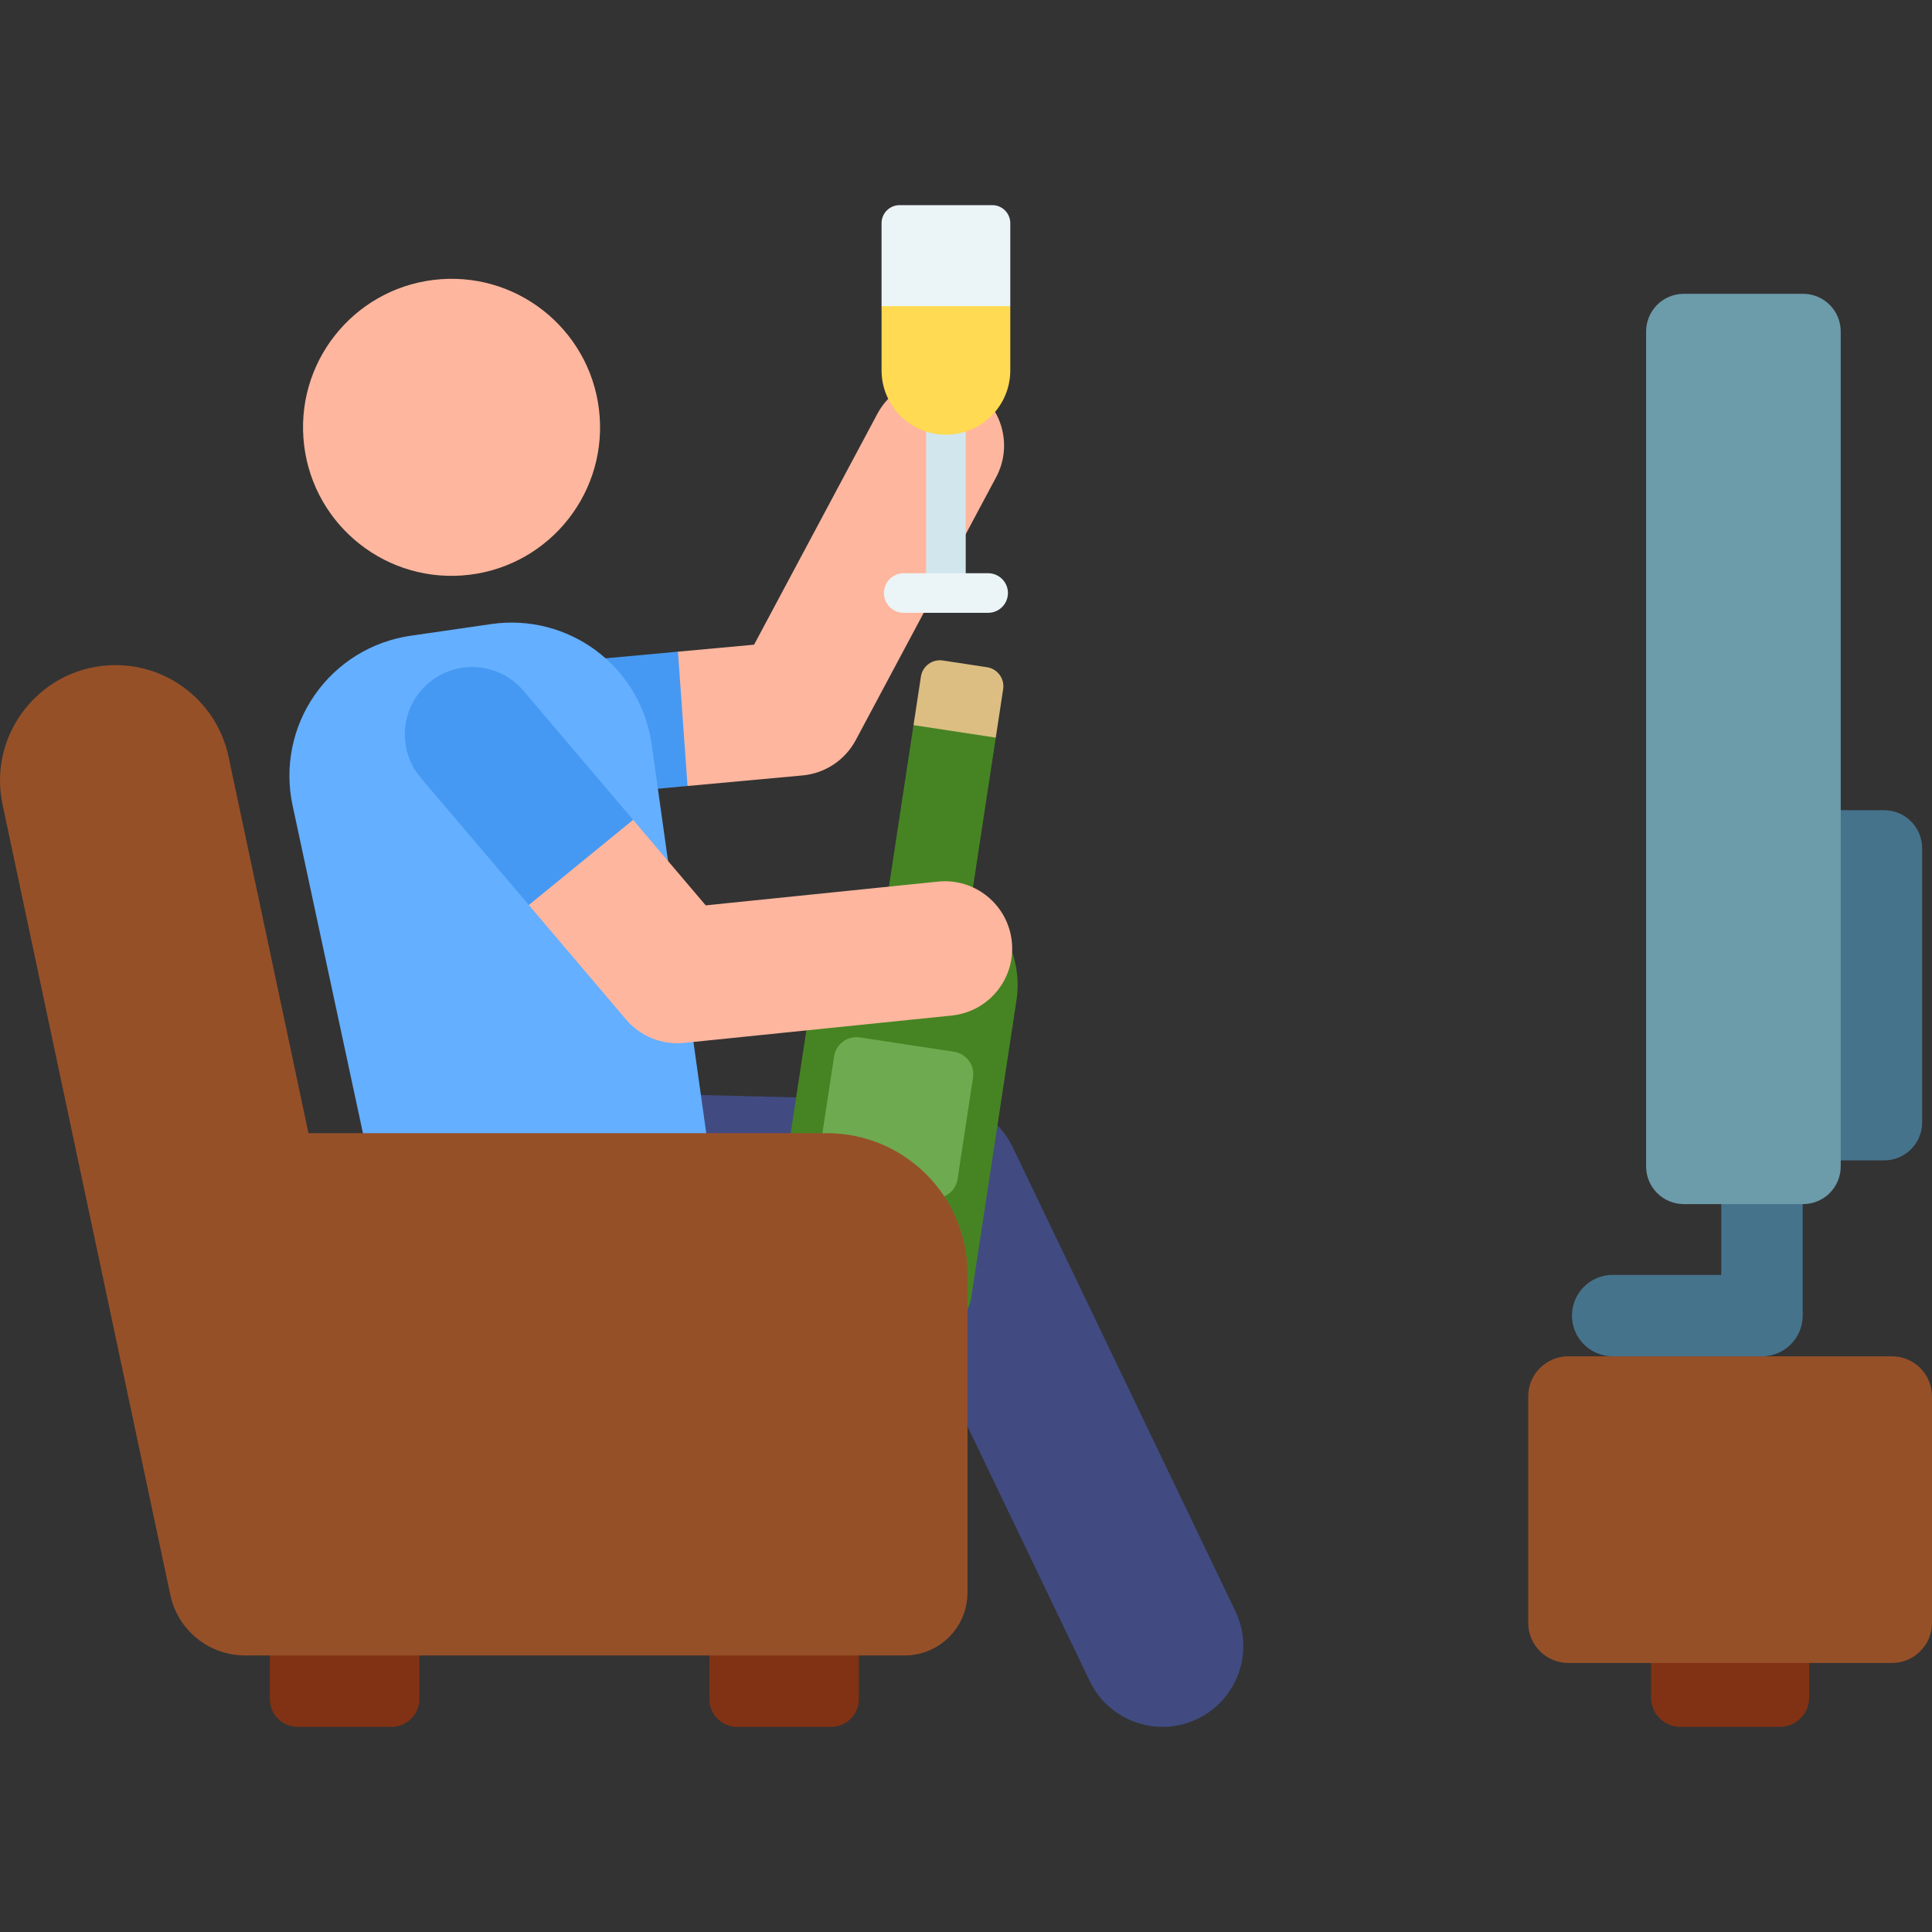 <svg id="Layer_1" enable-background="new 0 0 513.437 513.437" height="512" viewBox="0 0 513.437 513.437" width="512" xmlns="http://www.w3.org/2000/svg"><rect x="0" y="0" width="513.437" height="513.437" fill="#333333" stroke="none"/><g><g><g><path d="m472.989 426.362h-26.408c-4.308 0-7.801 3.492-7.801 7.801v16.959c0 4.308 3.493 7.801 7.801 7.801h26.408c4.308 0 7.801-3.493 7.801-7.801v-16.959c0-4.309-3.493-7.801-7.801-7.801z" fill="#823214"/><path d="m502.788 360.449h-86.005c-5.881 0-10.649 4.768-10.649 10.649v60.191c0 5.882 4.768 10.649 10.649 10.649h86.005c5.881 0 10.649-4.768 10.649-10.649v-60.191c0-5.881-4.768-10.649-10.649-10.649z" fill="#965028"/><g><path d="m468.252 360.449h-39.67c-5.976 0-10.821-4.845-10.821-10.821s4.845-10.821 10.821-10.821h28.849v-35.633c0-5.977 4.845-10.821 10.821-10.821s10.821 4.845 10.821 10.821v46.455c.001 5.975-4.845 10.82-10.821 10.82z" fill="#46738c"/></g><path d="m500.698 215.313h-32.445v93.07h32.445c5.593 0 10.126-4.534 10.126-10.126v-72.818c0-5.593-4.533-10.126-10.126-10.126z" fill="#46738c"/><path d="m479.171 78.081h-31.703c-5.529 0-10.01 4.482-10.01 10.01v221.895c0 5.529 4.482 10.01 10.01 10.01h31.703c5.529 0 10.01-4.482 10.01-10.01v-221.895c.001-5.529-4.481-10.01-10.01-10.01z" fill="#6c9baa"/></g></g><g><g id="XMLID_1236_"><g><path d="m182.715 208.878 30.555-2.802c5.994-.55 11.31-4.078 14.146-9.387l37.308-69.865c4.654-8.714 1.362-19.552-7.353-24.206-8.705-4.648-19.553-1.362-24.206 7.354l-32.767 61.358-20.228 1.855-20.586 17.088z" fill="#ffb69e"/></g></g><g id="XMLID_1235_"><g><path d="m107.66 197.798c-.903-9.839 6.342-18.546 16.179-19.448l56.331-5.166 2.545 35.695-55.607 5.1c-9.862.903-18.549-6.368-19.448-16.181z" fill="#4699f2"/></g></g><g id="XMLID_1234_"><g><path d="m289.591 446.737-53.523-111.528-101.234-2.571c-11.852-.301-21.216-10.153-20.915-22.005.3-11.852 10.117-21.223 22.004-20.915l114.361 2.905c8.058.205 15.321 4.906 18.809 12.172l59.204 123.367c5.13 10.689.623 23.512-10.066 28.641-10.733 5.152-23.532.575-28.64-10.066z" fill="#414b82"/></g></g><path d="m104.063 428.136h-24.968c-4.073 0-7.375 3.302-7.375 7.375v16.034c0 4.073 3.302 7.375 7.375 7.375h24.967c4.073 0 7.375-3.302 7.375-7.375v-16.034c.001-4.073-3.301-7.375-7.374-7.375z" fill="#823214"/><path d="m220.864 428.136h-24.967c-4.073 0-7.375 3.302-7.375 7.375v16.034c0 4.073 3.302 7.375 7.375 7.375h24.967c4.073 0 7.375-3.302 7.375-7.375v-16.034c0-4.073-3.302-7.375-7.375-7.375z" fill="#823214"/><g><path d="m190.205 319.067-17.025-121.258c-1.39-9.898-6.666-18.835-14.661-24.834s-18.051-8.565-27.943-7.132l-21.474 3.112c-10.3 1.492-19.52 7.189-25.462 15.734-5.943 8.544-8.076 19.17-5.891 29.345l22.549 105.034h89.907z" fill="#64afff"/></g><ellipse cx="120.09" cy="113.561" fill="#ffb69e" rx="39.484" ry="39.484" transform="matrix(.997 -.072 .072 .997 -7.906 8.992)"/><g><path d="m258.074 239.099 6.556-43.068-9.918-10.28-11.939 6.953-6.556 43.068c-9.926 2.762-17.82 11.105-19.471 21.951l-12.061 79.223c-.723 4.752 2.543 9.191 7.295 9.915l36.175 5.507c4.752.723 9.191-2.543 9.915-7.295l12.061-79.223c1.651-10.847-3.402-21.161-12.057-26.751z" fill="#468423"/><path d="m254.479 313.326 4.105-26.964c.5-3.283-1.757-6.35-5.04-6.85l-25.03-3.81c-3.283-.5-6.35 1.757-6.85 5.04l-4.105 26.964c-.5 3.283 1.757 6.35 5.04 6.85l25.03 3.81c3.284.5 6.35-1.757 6.85-5.04z" fill="#6eaa50"/><path d="m264.63 196.031 1.962-12.888c.425-2.793-1.494-5.401-4.286-5.826l-11.746-1.788c-2.792-.425-5.401 1.494-5.826 4.286l-1.962 12.888z" fill="#dcbe82"/></g><g id="XMLID_898_"><g><path d="m166.369 270.936-25.837-30.422 4.617-22.965 23.105.338 19.292 22.716 61.737-6.314c9.812-1.004 18.611 6.147 19.617 15.976 1.005 9.828-6.148 18.611-15.976 19.616l-71.1 7.272c-5.885.6-11.656-1.744-15.455-6.217z" fill="#ffb69e"/></g></g><g id="XMLID_897_"><g><path d="m168.254 217.886-29.146-34.318c-6.396-7.531-17.686-8.449-25.215-2.055-7.531 6.396-8.45 17.685-2.055 25.215 7.829 9.218 28.694 33.785 28.694 33.785z" fill="#4699f2"/></g></g><g><path d="m257.104 338.499c0-20.629-16.723-37.352-37.351-37.352h-137.777l-21.243-100.064c-3.01-14.18-15.53-24.322-30.026-24.322-19.518 0-34.079 17.977-30.026 37.069l44.583 210.019c1.991 9.38 10.273 16.088 19.861 16.088h.85 45.462 128.984c9.213 0 16.682-7.469 16.682-16.682v-84.756z" fill="#965028"/></g><g><g><path d="m246.125 98.693h10.518v58.905h-10.518z" fill="#d1e7ed"/></g><g><path d="m262.604 162.857h-22.44c-2.904 0-5.259-2.355-5.259-5.259 0-2.905 2.355-5.259 5.259-5.259h22.44c2.904 0 5.259 2.355 5.259 5.259.001 2.904-2.354 5.259-5.259 5.259z" fill="#ebf4f7"/></g><path d="m263.691 54.514h-24.613c-2.65 0-4.799 2.149-4.799 4.799v22.041l17.105 24.759 17.105-24.759v-22.041c.001-2.65-2.148-4.799-4.798-4.799z" fill="#ebf4f7"/><g><path d="m234.279 81.354v17.063c0 9.447 7.658 17.105 17.105 17.105s17.105-7.658 17.105-17.105v-17.063z" fill="#ffda52"/></g></g></g></g></svg>